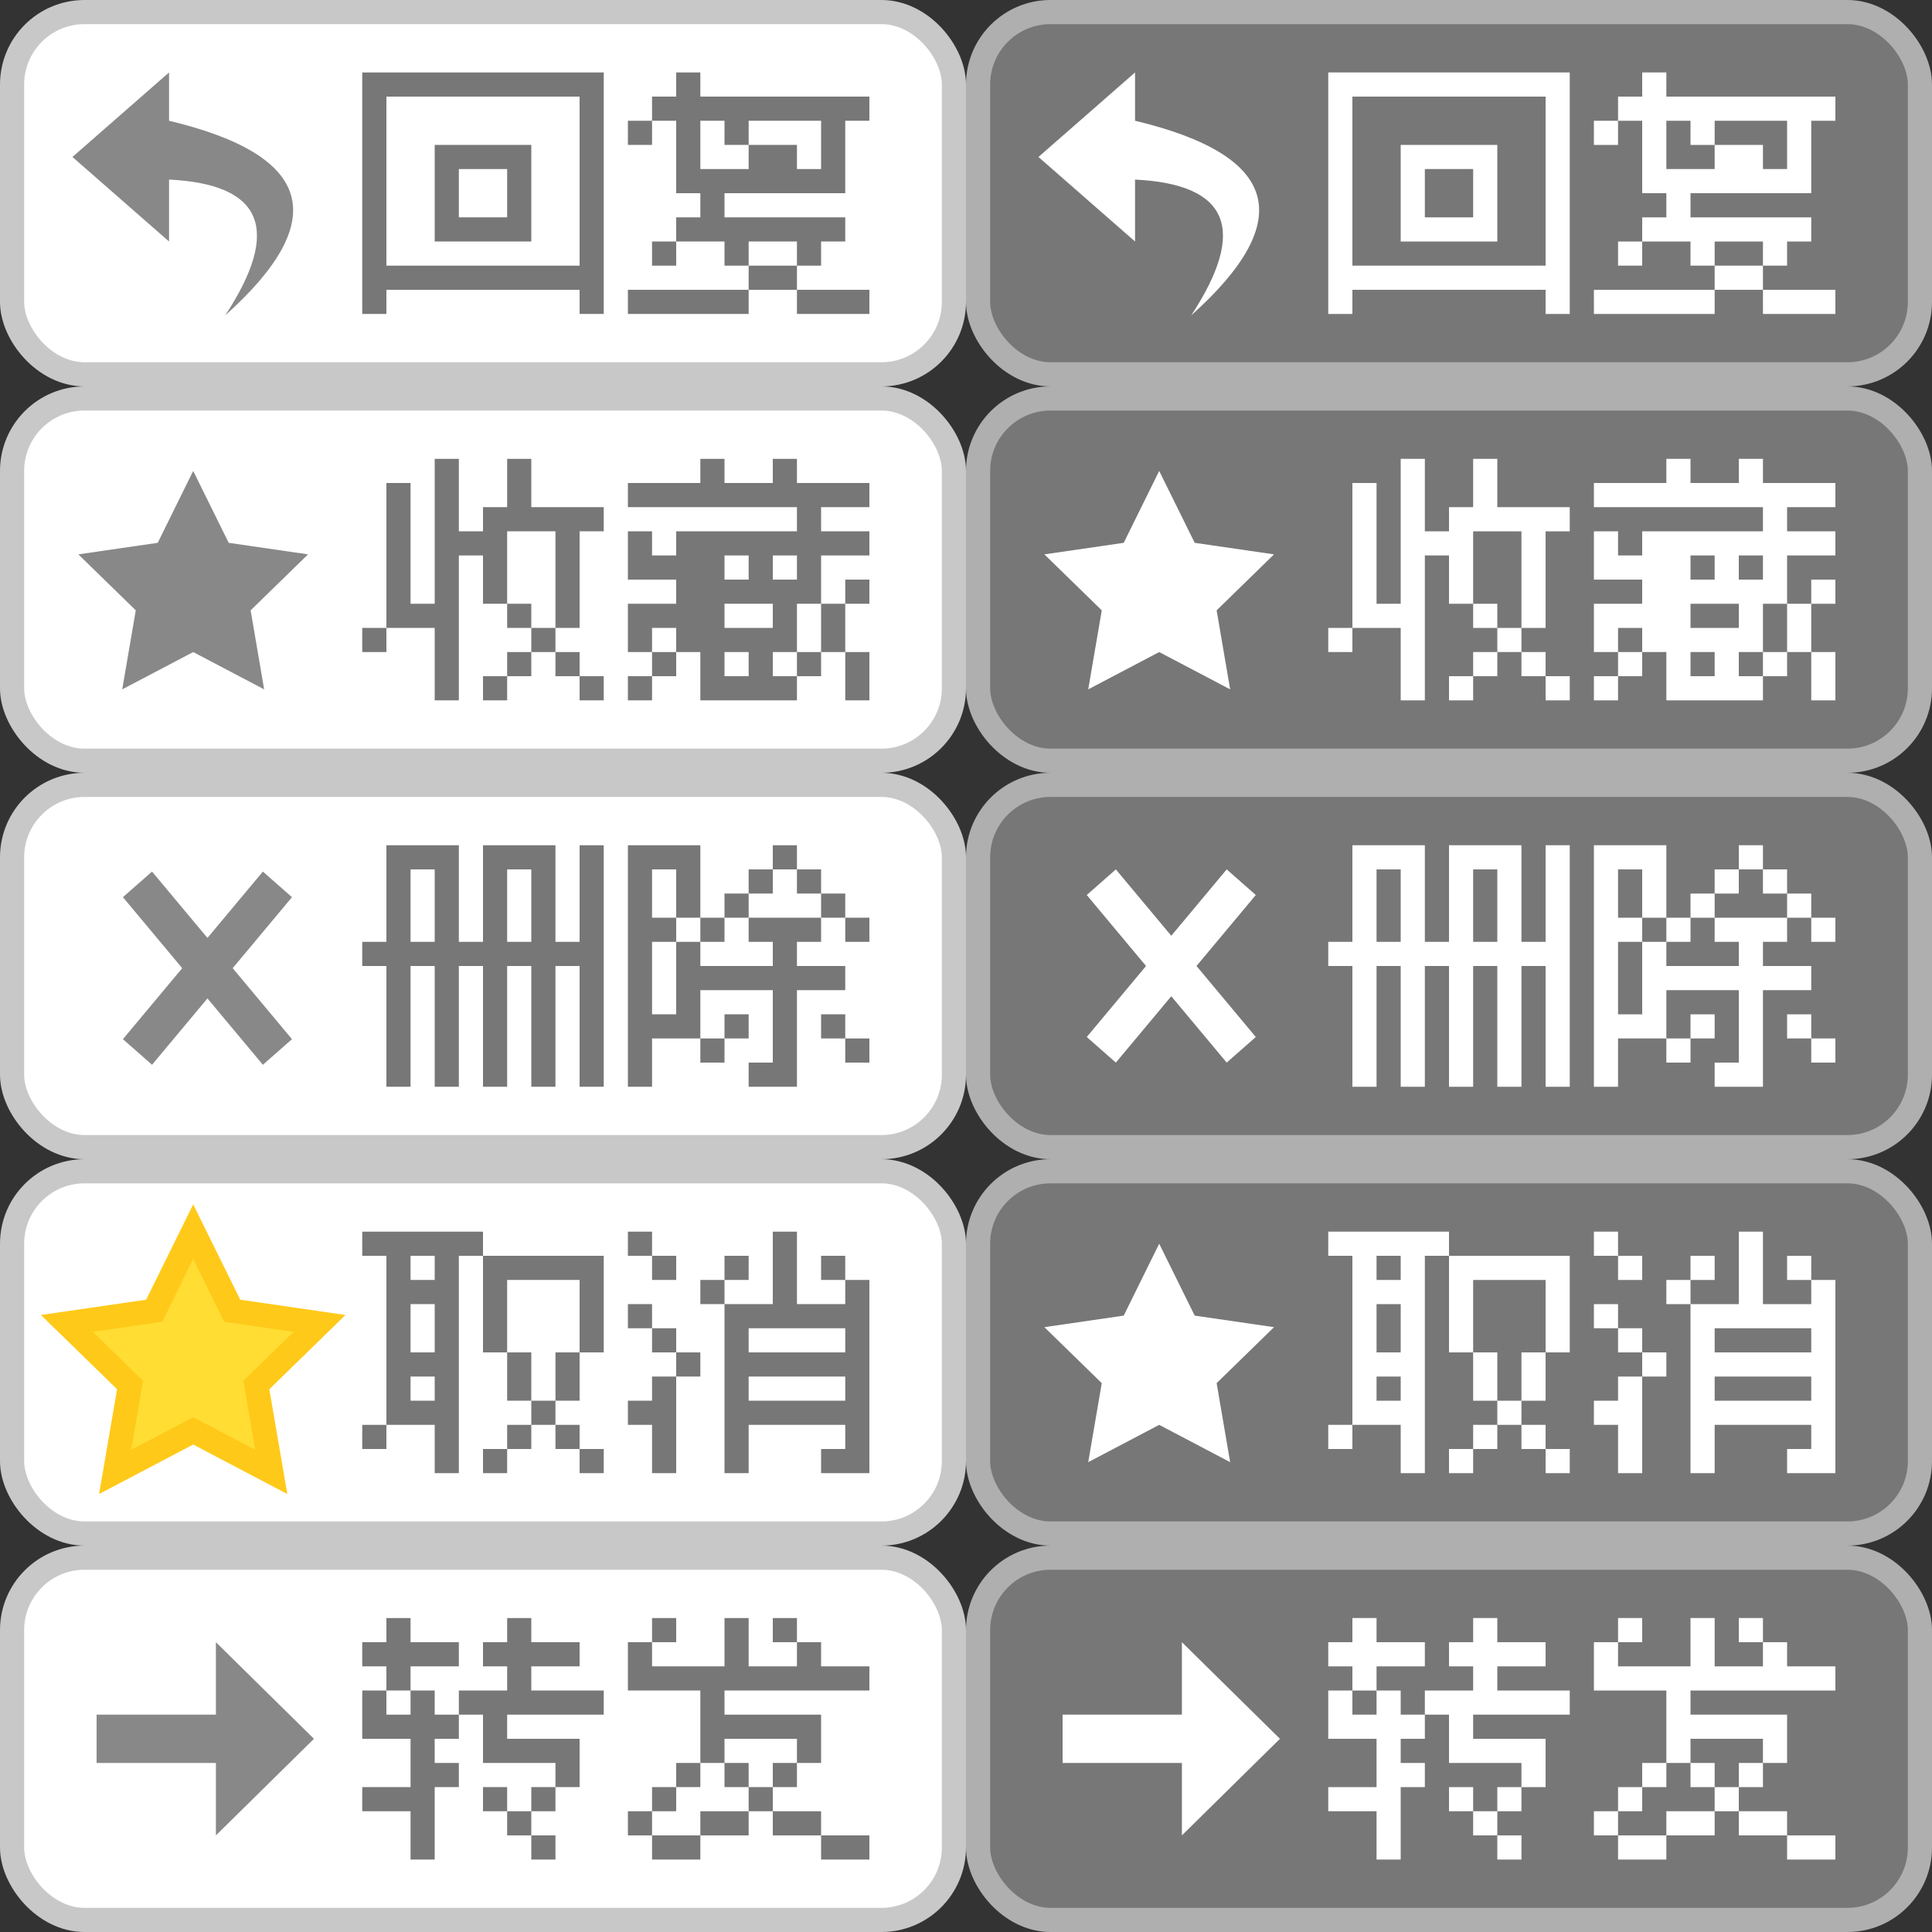 <svg width="80" height="80" xmlns="http://www.w3.org/2000/svg"><rect width="100%" height="100%" fill="#333333" stroke="none"/><g fill="none" fill-rule="evenodd"><g transform="translate(40 64)"><rect stroke="#AFAFAF" fill="#777" x=".5" y=".5" width="39" height="15" rx="3"/><path fill="#FFF" d="M8.94 9H4V7h4.94V4L13 8l-4.06 4zM33 8h-3v1h-1V6h-3V4h1v1h3V3h1v2h2V4h1v1h2v1h-6v1h4v2h-1V8zM23 9h-3V7h-1V6h2V5h-1V4h1V3h1v1h2v1h-2v1h3v1h-4v1h3v2h-1V9zm-6 2h-2v-1h2V8h-2V6h1v1h1V6h1v1h1v1h-1v1h1v1h-1v3h-1v-2zm-1-6h-1V4h1V3h1v1h2v1h-2v1h-1V5zm4 5h1v1h-1v-1zm2 0h1v1h-1v-1zm-1 1h1v1h-1v-1zm1 1h1v1h-1v-1zm5-9h1v1h-1V3zm5 0h1v1h-1V3zm0 6h1v1h-1V9zm-2 0h1v1h-1V9zm1 1h1v1h-1v-1zm1 1h2v1h-2v-1zm-3 0h2v1h-2v-1zm-1-2h1v1h-1V9zm-1 1h1v1h-1v-1zm-1 1h1v1h-1v-1zm1 1h2v1h-2v-1zm7 0h2v1h-2v-1z"/></g><g transform="translate(0 64)"><rect stroke="#C8C8C8" fill="#FFF" x=".5" y=".5" width="39" height="15" rx="3"/><path fill="#888" d="M8.94 9H4V7h4.94V4L13 8l-4.06 4z"/><path d="M33 8h-3v1h-1V6h-3V4h1v1h3V3h1v2h2V4h1v1h2v1h-6v1h4v2h-1V8zM23 9h-3V7h-1V6h2V5h-1V4h1V3h1v1h2v1h-2v1h3v1h-4v1h3v2h-1V9zm-6 2h-2v-1h2V8h-2V6h1v1h1V6h1v1h1v1h-1v1h1v1h-1v3h-1v-2zm-1-6h-1V4h1V3h1v1h2v1h-2v1h-1V5zm4 5h1v1h-1v-1zm2 0h1v1h-1v-1zm-1 1h1v1h-1v-1zm1 1h1v1h-1v-1zm5-9h1v1h-1V3zm5 0h1v1h-1V3zm0 6h1v1h-1V9zm-2 0h1v1h-1V9zm1 1h1v1h-1v-1zm1 1h2v1h-2v-1zm-3 0h2v1h-2v-1zm-1-2h1v1h-1V9zm-1 1h1v1h-1v-1zm-1 1h1v1h-1v-1zm1 1h2v1h-2v-1zm7 0h2v1h-2v-1z" fill="#777"/></g><g transform="translate(40 48)"><rect stroke="#AFAFAF" fill="#777" x=".5" y=".5" width="39" height="15" rx="3"/><path fill="#FFF" d="M8 11l-2.939 1.545.561-3.272-2.377-2.318 3.286-.478L8 3.5l1.47 2.977 3.285.478-2.377 2.318.56 3.272zM35 10V9h-4v1h4zm0 1h-4v2h-1V6h2V3h1v3h2V5h1v8h-2v-1h1v-1zm0-3V7h-4v1h4zm-8 3h-1v-1h1V9h1v4h-1v-2zm-10-1h1V9h-1v1zm1 1h-2V4h-1V3h5v1h-1v9h-1v-2zm-1-3h1V6h-1v2zm0-3h1V4h-1v1zm7 0h-3v3h-1V4h5v4h-1V5zm-9 6h1v1h-1v-1zm6-3h1v2h-1V8zm2 0h1v2h-1V8zm-1 2h1v1h-1v-1zm-1 1h1v1h-1v-1zm-1 1h1v1h-1v-1zm3-1h1v1h-1v-1zm1 1h1v1h-1v-1zm2-9h1v1h-1V3zm1 1h1v1h-1V4zm-1 2h1v1h-1V6zm1 1h1v1h-1V7zm1 1h1v1h-1V8zm2-4h1v1h-1V4zm-1 1h1v1h-1V5zm5-1h1v1h-1V4z"/></g><g transform="translate(0 48)"><rect stroke="#C8C8C8" fill="#FFF" x=".5" y=".5" width="39" height="15" rx="3"/><path stroke="#FFC919" fill="#FD3" d="M8 11.25l-3.233 1.7.618-3.6L2.769 6.8l3.615-.525L8 3l1.616 3.275 3.615.525-2.616 2.55.618 3.6z"/><path d="M35 10V9h-4v1h4zm0 1h-4v2h-1V6h2V3h1v3h2V5h1v8h-2v-1h1v-1zm0-3V7h-4v1h4zm-8 3h-1v-1h1V9h1v4h-1v-2zm-10-1h1V9h-1v1zm1 1h-2V4h-1V3h5v1h-1v9h-1v-2zm-1-3h1V6h-1v2zm0-3h1V4h-1v1zm7 0h-3v3h-1V4h5v4h-1V5zm-9 6h1v1h-1v-1zm6-3h1v2h-1V8zm2 0h1v2h-1V8zm-1 2h1v1h-1v-1zm-1 1h1v1h-1v-1zm-1 1h1v1h-1v-1zm3-1h1v1h-1v-1zm1 1h1v1h-1v-1zm2-9h1v1h-1V3zm1 1h1v1h-1V4zm-1 2h1v1h-1V6zm1 1h1v1h-1V7zm1 1h1v1h-1V8zm2-4h1v1h-1V4zm-1 1h1v1h-1V5zm5-1h1v1h-1V4z" fill="#777"/></g><g transform="translate(40 32)"><rect stroke="#AFAFAF" fill="#777" x=".5" y=".5" width="39" height="15" rx="3"/><path fill="#FFF" d="M8.5 6.748L10.795 4 12 5.06 9.545 8 12 10.94 10.795 12 8.5 9.252 6.205 12 5 10.94 7.455 8 5 5.06 6.205 4zM32 12V9h-3v2h-2v2h-1V3h3v3h-1V4h-1v2h1v1h-1v3h1V7h1v1h3V7h-1V6h3v1h-1v1h2v1h-2v4h-2v-1h1zm-8-4h-1v5h-1V8h-1v5h-1V8h-1v5h-1V8h-1v5h-1V8h-1V7h1V3h3v4h1V3h3v4h1V3h1v10h-1V8zm-2-1V4h-1v3h1zm-5-3v3h1V4h-1zm12 2h1v1h-1V6zm1 4h1v1h-1v-1zm-1 1h1v1h-1v-1zm5-1h1v1h-1v-1zm1 1h1v1h-1v-1zm-5-6h1v1h-1V5zm1-1h1v1h-1V4zm1-1h1v1h-1V3zm1 1h1v1h-1V4zm1 1h1v1h-1V5zm1 1h1v1h-1V6z"/></g><g transform="translate(0 32)"><rect stroke="#C8C8C8" fill="#FFF" x=".5" y=".5" width="39" height="15" rx="3"/><path fill="#888" d="M8.59 6.838l2.295-2.748 1.205 1.06-2.455 2.94 2.455 2.94-1.205 1.06L8.59 9.342 6.295 12.09 5.09 11.03l2.455-2.94L5.09 5.15l1.205-1.06z"/><path d="M32 12V9h-3v2h-2v2h-1V3h3v3h-1V4h-1v2h1v1h-1v3h1V7h1v1h3V7h-1V6h3v1h-1v1h2v1h-2v4h-2v-1h1zm-8-4h-1v5h-1V8h-1v5h-1V8h-1v5h-1V8h-1v5h-1V8h-1V7h1V3h3v4h1V3h3v4h1V3h1v10h-1V8zm-2-1V4h-1v3h1zm-5-3v3h1V4h-1zm12 2h1v1h-1V6zm1 4h1v1h-1v-1zm-1 1h1v1h-1v-1zm5-1h1v1h-1v-1zm1 1h1v1h-1v-1zm-5-6h1v1h-1V5zm1-1h1v1h-1V4zm1-1h1v1h-1V3zm1 1h1v1h-1V4zm1 1h1v1h-1V5zm1 1h1v1h-1V6z" fill="#777"/></g><g transform="translate(40 16)"><rect stroke="#AFAFAF" fill="#777" x=".5" y=".5" width="39" height="15" rx="3"/><path fill="#FFF" d="M8 11l-2.939 1.545.561-3.272-2.377-2.318 3.286-.478L8 3.5l1.47 2.977 3.285.478-2.377 2.318.56 3.272zM31 11h-1v1h1v-1zm1 0v1h1v1h-4v-2h-1v-1h-1v1h-1V9h2V8h-2V6h1v1h1V6h5V5h-7V4h3V3h1v1h2V3h1v1h3v1h-2v1h2v1h-2v2h-1v2h-1zm0-2h-2v1h2V9zm1-2h-1v1h1V7zm-2 0h-1v1h1V7zm-8-1h-2v3h-1V7h-1v6h-1v-3h-2V4h1v5h1V3h1v3h1V5h1V3h1v2h3v1h-1v4h-1V6zm-8 4h1v1h-1v-1zm6-1h1v1h-1V9zm1 1h1v1h-1v-1zm1 1h1v1h-1v-1zm1 1h1v1h-1v-1zm-3-1h1v1h-1v-1zm-1 1h1v1h-1v-1zm7-1h1v1h-1v-1zm-1 1h1v1h-1v-1zm7-1h1v1h-1v-1zm1-2h1v2h-1V9zm1 2h1v2h-1v-2zm0-3h1v1h-1V8z"/></g><g transform="translate(0 16)"><rect stroke="#C8C8C8" fill="#FFF" x=".5" y=".5" width="39" height="15" rx="3"/><path fill="#888" d="M8 11l-2.939 1.545.561-3.272-2.377-2.318 3.286-.478L8 3.5l1.47 2.977 3.285.478-2.377 2.318.56 3.272z"/><path d="M31 11h-1v1h1v-1zm1 0v1h1v1h-4v-2h-1v-1h-1v1h-1V9h2V8h-2V6h1v1h1V6h5V5h-7V4h3V3h1v1h2V3h1v1h3v1h-2v1h2v1h-2v2h-1v2h-1zm0-2h-2v1h2V9zm1-2h-1v1h1V7zm-2 0h-1v1h1V7zm-8-1h-2v3h-1V7h-1v6h-1v-3h-2V4h1v5h1V3h1v3h1V5h1V3h1v2h3v1h-1v4h-1V6zm-8 4h1v1h-1v-1zm6-1h1v1h-1V9zm1 1h1v1h-1v-1zm1 1h1v1h-1v-1zm1 1h1v1h-1v-1zm-3-1h1v1h-1v-1zm-1 1h1v1h-1v-1zm7-1h1v1h-1v-1zm-1 1h1v1h-1v-1zm7-1h1v1h-1v-1zm1-2h1v2h-1V9zm1 2h1v2h-1v-2zm0-3h1v1h-1V8z" fill="#777"/></g><g transform="translate(40)"><rect stroke="#AFAFAF" fill="#777" x=".5" y=".5" width="39" height="15" rx="3"/><path d="M7 7.436V10L3 6.5 7 3v2c5.959 1.424 6.734 4.11 2.325 8.06C11.661 9.5 10.885 7.626 7 7.436zM33 10h-2v1h-1v-1h-2V9h1V8h-1V5h-1V4h1V3h1v1h7v1h-1v3h-5v1h5v1h-1v1h-1v-1zm-4-3h2V6h2v1h1V5h-3v1h-1V5h-1v2zm-7-1v4h-4V6h4zm-1 1h-2v2h2V7zm4-4v10h-1v-1h-8v1h-1V3h10zm-1 1h-8v7h8V4zm2 1h1v1h-1V5zm1 5h1v1h-1v-1zm4 1h2v1h-2v-1zm-5 1h5v1h-5v-1zm7 0h3v1h-3v-1z" fill="#FFF"/></g><rect stroke="#C8C8C8" fill="#FFF" x=".5" y=".5" width="39" height="15" rx="3"/><path d="M7 7.436V10L3 6.5 7 3v2c5.959 1.424 6.734 4.11 2.325 8.06C11.661 9.5 10.885 7.626 7 7.436z" fill="#888"/><path d="M33 10h-2v1h-1v-1h-2V9h1V8h-1V5h-1V4h1V3h1v1h7v1h-1v3h-5v1h5v1h-1v1h-1v-1zm-4-3h2V6h2v1h1V5h-3v1h-1V5h-1v2zm-7-1v4h-4V6h4zm-1 1h-2v2h2V7zm4-4v10h-1v-1h-8v1h-1V3h10zm-1 1h-8v7h8V4zm2 1h1v1h-1V5zm1 5h1v1h-1v-1zm4 1h2v1h-2v-1zm-5 1h5v1h-5v-1zm7 0h3v1h-3v-1z" fill="#777"/></g></svg>